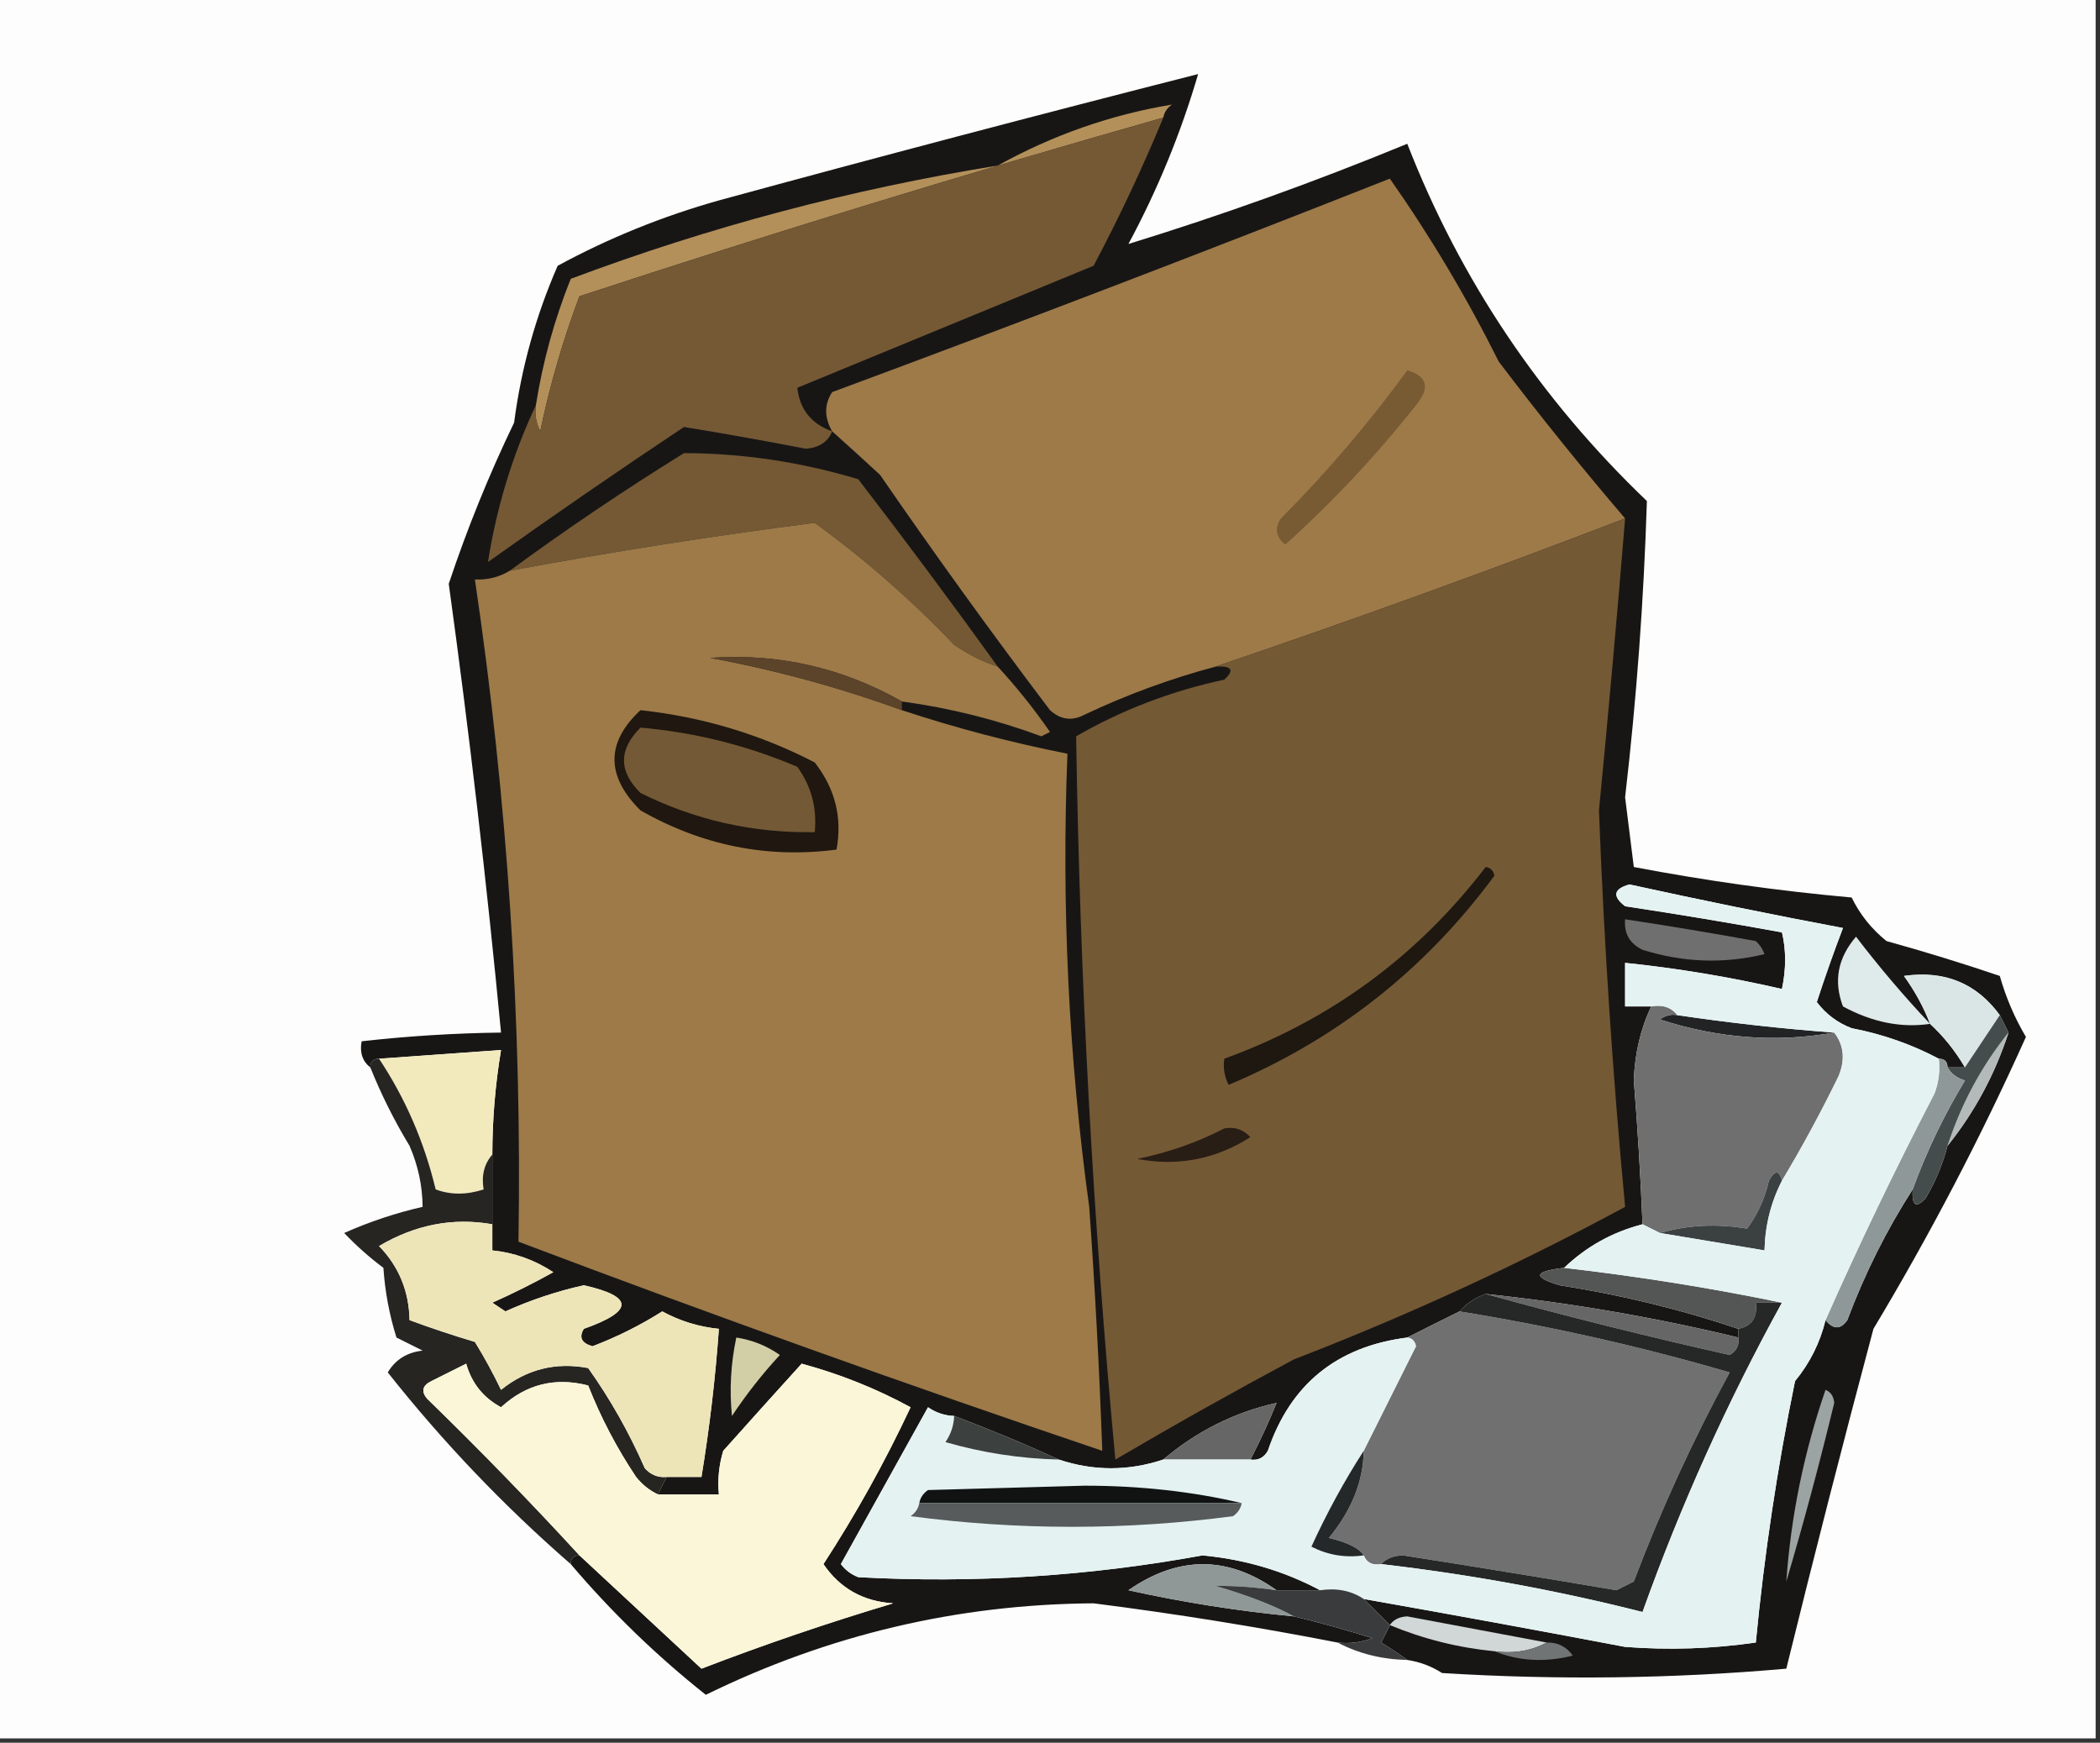 <?xml version="1.0" encoding="UTF-8"?>
<!DOCTYPE svg PUBLIC "-//W3C//DTD SVG 1.1//EN" "http://www.w3.org/Graphics/SVG/1.1/DTD/svg11.dtd">
<svg xmlns="http://www.w3.org/2000/svg" version="1.1" width="241px" height="200px" style="shape-rendering:geometricPrecision; text-rendering:geometricPrecision; image-rendering:optimizeQuality; fill-rule:evenodd; clip-rule:evenodd" xmlns:xlink="http://www.w3.org/1999/xlink">
<rect width="100%" height="100%" fill="#333333" stroke="none"/>
<g><path style="opacity:1" fill="#fdfdfd" d="M -0.5,-0.5 C 79.833,-0.5 160.167,-0.5 240.5,-0.5C 240.5,66.167 240.5,132.833 240.5,199.5C 160.167,199.5 79.833,199.5 -0.5,199.5C -0.5,132.833 -0.5,66.167 -0.5,-0.5 Z"/></g>
<g><path style="opacity:1" fill="#181615" d="M 161.5,190.5 C 160.602,189.842 159.602,189.176 158.5,188.5C 158.863,187.817 159.196,187.15 159.5,186.5C 158.5,185.5 157.5,184.5 156.5,183.5C 166.489,185.264 176.489,187.097 186.5,189C 191.511,189.388 196.511,189.222 201.5,188.5C 202.465,178.432 203.965,168.432 206,158.5C 207.705,156.423 208.872,154.09 209.5,151.5C 210.397,152.598 211.23,152.598 212,151.5C 214.003,146.16 216.503,141.16 219.5,136.5C 219.393,138.379 219.893,138.712 221,137.5C 222.122,135.593 222.955,133.593 223.5,131.5C 226.593,127.653 228.926,123.32 230.5,118.5C 230.167,117.833 229.833,117.167 229.5,116.5C 226.823,112.835 223.157,111.335 218.5,112C 219.758,113.741 220.758,115.574 221.5,117.5C 223.063,118.945 224.396,120.611 225.5,122.5C 224.833,122.5 224.167,122.5 223.5,122.5C 223.5,121.833 223.167,121.5 222.5,121.5C 219.372,119.846 216.039,118.679 212.5,118C 210.884,117.385 209.551,116.385 208.5,115C 209.42,112.165 210.42,109.332 211.5,106.5C 203.314,104.955 195.147,103.289 187,101.5C 185.174,102.01 185.007,102.844 186.5,104C 192.516,104.907 198.516,105.907 204.5,107C 204.986,109.027 204.986,111.193 204.5,113.5C 198.568,112.129 192.568,111.129 186.5,110.5C 186.5,112.167 186.5,113.833 186.5,115.5C 187.5,115.5 188.5,115.5 189.5,115.5C 188.278,118.062 187.611,120.895 187.5,124C 187.944,129.497 188.278,134.997 188.5,140.5C 185.052,141.39 182.052,143.057 179.5,145.5C 176.012,145.899 175.846,146.566 179,147.5C 186.097,148.614 192.93,150.281 199.5,152.5C 199.5,152.833 199.5,153.167 199.5,153.5C 189.95,151.19 180.284,149.524 170.5,148.5C 169.29,148.932 168.29,149.599 167.5,150.5C 165.456,151.508 163.456,152.508 161.5,153.5C 153.417,154.531 148.084,158.864 145.5,166.5C 145.043,167.298 144.376,167.631 143.5,167.5C 144.588,165.417 145.588,163.251 146.5,161C 141.663,162.085 137.33,164.252 133.5,167.5C 129.5,168.833 125.5,168.833 121.5,167.5C 117.639,165.723 113.639,164.057 109.5,162.5C 108.417,162.461 107.417,162.127 106.5,161.5C 103.171,167.491 99.837,173.491 96.5,179.5C 97.025,180.192 97.692,180.692 98.5,181C 111.758,181.724 124.925,180.891 138,178.5C 142.861,178.957 147.361,180.29 151.5,182.5C 149.833,182.5 148.167,182.5 146.5,182.5C 140.902,178.517 135.235,178.517 129.5,182.5C 135.779,183.889 142.112,184.889 148.5,185.5C 151.421,186.194 154.421,187.027 157.5,188C 156.207,188.49 154.873,188.657 153.5,188.5C 144.242,186.696 134.909,185.196 125.5,184C 109.903,184.107 95.07,187.607 81,194.5C 75.342,190.009 70.176,185.009 65.5,179.5C 65.5,178.833 65.833,178.5 66.5,178.5C 71.146,182.812 75.813,187.145 80.5,191.5C 87.728,188.721 95.061,186.221 102.5,184C 99.061,183.783 96.395,182.283 94.5,179.5C 98.234,173.755 101.568,167.755 104.5,161.5C 100.542,159.347 96.376,157.68 92,156.5C 89.008,159.8 86.008,163.134 83,166.5C 82.507,168.134 82.34,169.801 82.5,171.5C 80.167,171.5 77.833,171.5 75.5,171.5C 75.833,170.833 76.167,170.167 76.5,169.5C 77.833,169.5 79.167,169.5 80.5,169.5C 81.427,163.866 82.093,158.199 82.5,152.5C 80.213,152.276 78.047,151.609 76,150.5C 73.488,152.089 70.822,153.422 68,154.5C 66.743,154.15 66.409,153.483 67,152.5C 72.761,150.46 72.761,148.794 67,147.5C 63.892,148.193 60.892,149.193 58,150.5C 57.5,150.167 57,149.833 56.5,149.5C 58.902,148.425 61.236,147.258 63.5,146C 61.35,144.589 59.016,143.755 56.5,143.5C 56.5,142.5 56.5,141.5 56.5,140.5C 56.5,137.833 56.5,135.167 56.5,132.5C 56.505,128.466 56.838,124.466 57.5,120.5C 52.833,120.833 48.167,121.167 43.5,121.5C 42.833,121.5 42.5,121.833 42.5,122.5C 41.596,121.791 41.263,120.791 41.5,119.5C 46.813,118.902 52.146,118.569 57.5,118.5C 55.857,101.278 53.857,84.111 51.5,67C 53.609,60.673 56.109,54.506 59,48.5C 59.818,42.256 61.484,36.256 64,30.5C 69.868,27.318 76.035,24.818 82.5,23C 100.792,18.01 119.125,13.177 137.5,8.5C 135.522,15.263 132.856,21.763 129.5,28C 140.246,24.693 150.912,20.86 161.5,16.5C 167.593,32.118 176.76,45.784 189,57.5C 188.648,68.844 187.815,80.177 186.5,91.5C 186.833,94.167 187.167,96.833 187.5,99.5C 195.758,101.074 204.091,102.241 212.5,103C 213.453,104.955 214.787,106.622 216.5,108C 220.855,109.206 225.189,110.539 229.5,112C 230.2,114.472 231.2,116.805 232.5,119C 227.327,130.513 221.493,141.68 215,152.5C 211.543,165.448 208.209,178.448 205,191.5C 191.909,192.655 178.742,192.822 165.5,192C 164.255,191.209 162.922,190.709 161.5,190.5 Z"/></g>
<g><path style="opacity:1" fill="#b3905a" d="M 133.5,13.5 C 111.079,19.858 88.746,26.692 66.5,34C 64.603,39.026 63.103,44.193 62,49.5C 61.517,48.552 61.35,47.552 61.5,46.5C 62.289,41.509 63.623,36.676 65.5,32C 81.399,26.034 97.733,21.7 114.5,19C 120.821,15.498 127.487,13.165 134.5,12C 133.944,12.383 133.611,12.883 133.5,13.5 Z"/></g>
<g><path style="opacity:1" fill="#9e7a49" d="M 186.5,59.5 C 170.829,65.518 155.163,71.185 139.5,76.5C 134.356,77.872 129.356,79.705 124.5,82C 123.056,82.781 121.723,82.614 120.5,81.5C 113.777,72.618 107.277,63.618 101,54.5C 99.161,52.799 97.327,51.132 95.5,49.5C 94.587,47.914 94.587,46.414 95.5,45C 116.935,37.056 138.268,28.889 159.5,20.5C 164.156,27.134 168.322,34.134 172,41.5C 176.691,47.683 181.524,53.683 186.5,59.5 Z"/></g>
<g><path style="opacity:1" fill="#755935" d="M 133.5,13.5 C 131.118,19.266 128.451,24.932 125.5,30.5C 114.115,35.198 102.781,39.864 91.5,44.5C 91.774,46.981 93.107,48.647 95.5,49.5C 95.03,50.694 94.03,51.36 92.5,51.5C 87.766,50.585 83.1,49.752 78.5,49C 70.913,54.043 63.413,59.21 56,64.5C 56.994,58.195 58.828,52.195 61.5,46.5C 61.35,47.552 61.517,48.552 62,49.5C 63.103,44.193 64.603,39.026 66.5,34C 88.746,26.692 111.079,19.858 133.5,13.5 Z"/></g>
<g><path style="opacity:1" fill="#785a33" d="M 161.5,42.5 C 163.814,43.179 164.147,44.512 162.5,46.5C 157.954,52.257 152.954,57.59 147.5,62.5C 146.417,61.635 146.251,60.635 147,59.5C 152.323,54.143 157.157,48.476 161.5,42.5 Z"/></g>
<g><path style="opacity:1" fill="#745934" d="M 114.5,76.5 C 112.745,75.928 111.078,75.094 109.5,74C 104.622,68.882 99.289,64.215 93.5,60C 81.825,61.495 70.159,63.328 58.5,65.5C 64.928,60.776 71.595,56.276 78.5,52C 85.268,52.021 91.935,53.021 98.5,55C 103.964,62.107 109.298,69.274 114.5,76.5 Z"/></g>
<g><path style="opacity:1" fill="#745935" d="M 186.5,59.5 C 185.587,70.66 184.587,81.827 183.5,93C 184.076,108.202 185.076,123.369 186.5,138.5C 174.295,145.099 161.628,150.932 148.5,156C 141.554,159.721 134.721,163.554 128,167.5C 125.424,139.883 123.924,112.216 123.5,84.5C 128.747,81.469 134.414,79.303 140.5,78C 141.712,76.893 141.379,76.393 139.5,76.5C 155.163,71.185 170.829,65.518 186.5,59.5 Z"/></g>
<g><path style="opacity:1" fill="#9d7a48" d="M 114.5,76.5 C 116.636,78.812 118.636,81.312 120.5,84C 120.167,84.167 119.833,84.333 119.5,84.5C 114.322,82.579 108.988,81.246 103.5,80.5C 96.633,76.616 89.299,74.949 81.5,75.5C 89.028,76.9 96.361,78.9 103.5,81.5C 109.63,83.532 115.964,85.199 122.5,86.5C 121.808,104.03 122.641,121.364 125,138.5C 125.666,147.828 126.166,157.161 126.5,166.5C 104.056,158.907 81.723,150.907 59.5,142.5C 59.913,117.106 58.246,91.772 54.5,66.5C 55.959,66.567 57.292,66.234 58.5,65.5C 70.159,63.328 81.825,61.495 93.5,60C 99.289,64.215 104.622,68.882 109.5,74C 111.078,75.094 112.745,75.928 114.5,76.5 Z"/></g>
<g><path style="opacity:1" fill="#5c442a" d="M 103.5,80.5 C 103.5,80.833 103.5,81.167 103.5,81.5C 96.361,78.9 89.028,76.9 81.5,75.5C 89.299,74.949 96.633,76.616 103.5,80.5 Z"/></g>
<g><path style="opacity:1" fill="#1f1710" d="M 73.5,81.5 C 80.587,82.269 87.253,84.269 93.5,87.5C 95.844,90.501 96.677,93.835 96,97.5C 88.088,98.54 80.588,97.04 73.5,93C 69.527,89.047 69.527,85.213 73.5,81.5 Z"/></g>
<g><path style="opacity:1" fill="#735935" d="M 73.5,83.5 C 79.739,84.048 85.739,85.548 91.5,88C 93.113,90.228 93.78,92.728 93.5,95.5C 86.429,95.62 79.762,94.12 73.5,91C 70.982,88.521 70.982,86.021 73.5,83.5 Z"/></g>
<g><path style="opacity:1" fill="#706f70" d="M 186.5,105.5 C 191.493,106.25 196.493,107.083 201.5,108C 201.957,108.414 202.291,108.914 202.5,109.5C 197.815,110.63 193.149,110.463 188.5,109C 187.027,108.29 186.36,107.124 186.5,105.5 Z"/></g>
<g><path style="opacity:1" fill="#dfeaea" d="M 221.5,117.5 C 218.201,117.99 214.867,117.323 211.5,115.5C 210.402,112.601 210.902,109.935 213,107.5C 215.698,111.025 218.531,114.358 221.5,117.5 Z"/></g>
<g><path style="opacity:1" fill="#dae6e6" d="M 229.5,116.5 C 228.167,118.5 226.833,120.5 225.5,122.5C 224.396,120.611 223.063,118.945 221.5,117.5C 220.758,115.574 219.758,113.741 218.5,112C 223.157,111.335 226.823,112.835 229.5,116.5 Z"/></g>
<g><path style="opacity:1" fill="#1e1811" d="M 170.5,99.5 C 171.043,99.56 171.376,99.893 171.5,100.5C 163.538,111.295 153.371,119.295 141,124.5C 140.517,123.552 140.351,122.552 140.5,121.5C 152.631,117.098 162.631,109.765 170.5,99.5 Z"/></g>
<g><path style="opacity:1" fill="#212324" d="M 192.5,116.5 C 198.469,117.385 204.469,118.052 210.5,118.5C 203.879,119.676 197.212,119.176 190.5,117C 191.094,116.536 191.761,116.369 192.5,116.5 Z"/></g>
<g><path style="opacity:1" fill="#6f6f6f" d="M 189.5,115.5 C 190.791,115.263 191.791,115.596 192.5,116.5C 191.761,116.369 191.094,116.536 190.5,117C 197.212,119.176 203.879,119.676 210.5,118.5C 211.613,119.946 211.78,121.613 211,123.5C 208.969,127.665 206.803,131.665 204.5,135.5C 204.19,134.262 203.69,134.262 203,135.5C 202.55,137.519 201.717,139.352 200.5,141C 197.025,140.412 193.692,140.579 190.5,141.5C 189.833,141.167 189.167,140.833 188.5,140.5C 188.278,134.997 187.944,129.497 187.5,124C 187.611,120.895 188.278,118.062 189.5,115.5 Z"/></g>
<g><path style="opacity:1" fill="#b3bab9" d="M 230.5,118.5 C 228.926,123.32 226.593,127.653 223.5,131.5C 225.074,126.68 227.407,122.347 230.5,118.5 Z"/></g>
<g><path style="opacity:1" fill="#f2eabd" d="M 56.5,132.5 C 55.566,133.568 55.232,134.901 55.5,136.5C 53.54,137.138 51.707,137.138 50,136.5C 48.689,131.047 46.523,126.047 43.5,121.5C 48.167,121.167 52.833,120.833 57.5,120.5C 56.838,124.466 56.505,128.466 56.5,132.5 Z"/></g>
<g><path style="opacity:1" fill="#454c4c" d="M 229.5,116.5 C 229.833,117.167 230.167,117.833 230.5,118.5C 227.407,122.347 225.074,126.68 223.5,131.5C 222.955,133.593 222.122,135.593 221,137.5C 219.893,138.712 219.393,138.379 219.5,136.5C 221.088,132.157 223.088,127.99 225.5,124C 224.584,123.722 223.918,123.222 223.5,122.5C 224.167,122.5 224.833,122.5 225.5,122.5C 226.833,120.5 228.167,118.5 229.5,116.5 Z"/></g>
<g><path style="opacity:1" fill="#281e15" d="M 140.5,129.5 C 141.675,129.281 142.675,129.614 143.5,130.5C 139.491,133.049 135.158,133.882 130.5,133C 134.11,132.262 137.443,131.095 140.5,129.5 Z"/></g>
<g><path style="opacity:1" fill="#8f9899" d="M 222.5,121.5 C 223.167,121.5 223.5,121.833 223.5,122.5C 223.918,123.222 224.584,123.722 225.5,124C 223.088,127.99 221.088,132.157 219.5,136.5C 216.503,141.16 214.003,146.16 212,151.5C 211.23,152.598 210.397,152.598 209.5,151.5C 213.38,142.738 217.547,134.071 222,125.5C 222.49,124.207 222.657,122.873 222.5,121.5 Z"/></g>
<g><path style="opacity:1" fill="#3b4041" d="M 204.5,135.5 C 203.226,137.993 202.56,140.659 202.5,143.5C 198.5,142.833 194.5,142.167 190.5,141.5C 193.692,140.579 197.025,140.412 200.5,141C 201.717,139.352 202.55,137.519 203,135.5C 203.69,134.262 204.19,134.262 204.5,135.5 Z"/></g>
<g><path style="opacity:1" fill="#535655" d="M 179.5,145.5 C 188.032,146.479 196.366,147.813 204.5,149.5C 203.5,149.5 202.5,149.5 201.5,149.5C 201.715,151.179 201.048,152.179 199.5,152.5C 192.93,150.281 186.097,148.614 179,147.5C 175.846,146.566 176.012,145.899 179.5,145.5 Z"/></g>
<g><path style="opacity:1" fill="#262521" d="M 43.5,121.5 C 46.523,126.047 48.689,131.047 50,136.5C 51.707,137.138 53.54,137.138 55.5,136.5C 55.232,134.901 55.566,133.568 56.5,132.5C 56.5,135.167 56.5,137.833 56.5,140.5C 51.995,139.705 47.662,140.539 43.5,143C 45.774,145.344 46.941,148.178 47,151.5C 49.447,152.406 51.947,153.239 54.5,154C 55.594,155.78 56.594,157.614 57.5,159.5C 60.453,157.127 63.786,156.293 67.5,157C 70.032,160.558 72.199,164.391 74,168.5C 74.671,169.252 75.504,169.586 76.5,169.5C 76.167,170.167 75.833,170.833 75.5,171.5C 74.542,171.047 73.708,170.381 73,169.5C 70.788,166.196 68.955,162.696 67.5,159C 63.705,158.021 60.371,158.854 57.5,161.5C 55.465,160.403 54.132,158.737 53.5,156.5C 52.167,157.167 50.833,157.833 49.5,158.5C 48.479,159.002 48.312,159.668 49,160.5C 55.036,166.369 60.87,172.369 66.5,178.5C 65.833,178.5 65.5,178.833 65.5,179.5C 57.82,172.819 50.82,165.486 44.5,157.5C 45.38,156.029 46.714,155.196 48.5,155C 47.5,154.5 46.5,154 45.5,153.5C 44.682,150.893 44.182,148.226 44,145.5C 42.365,144.274 40.865,142.941 39.5,141.5C 42.422,140.202 45.422,139.202 48.5,138.5C 48.477,136.073 47.977,133.74 47,131.5C 45.239,128.589 43.739,125.589 42.5,122.5C 42.5,121.833 42.833,121.5 43.5,121.5 Z"/></g>
<g><path style="opacity:1" fill="#707070" d="M 167.5,150.5 C 177.963,152.193 188.297,154.526 198.5,157.5C 194.286,165.261 190.619,173.261 187.5,181.5C 186.833,181.833 186.167,182.167 185.5,182.5C 177.344,181.113 169.177,179.78 161,178.5C 159.93,178.528 159.097,178.861 158.5,179.5C 157.508,179.672 156.842,179.338 156.5,178.5C 155.987,177.674 154.653,177.008 152.5,176.5C 155.116,173.33 156.449,169.997 156.5,166.5C 158.487,162.527 160.487,158.527 162.5,154.5C 162.376,153.893 162.043,153.56 161.5,153.5C 163.456,152.508 165.456,151.508 167.5,150.5 Z"/></g>
<g><path style="opacity:1" fill="#ede5b8" d="M 56.5,140.5 C 56.5,141.5 56.5,142.5 56.5,143.5C 59.016,143.755 61.35,144.589 63.5,146C 61.236,147.258 58.902,148.425 56.5,149.5C 57,149.833 57.5,150.167 58,150.5C 60.892,149.193 63.892,148.193 67,147.5C 72.761,148.794 72.761,150.46 67,152.5C 66.409,153.483 66.743,154.15 68,154.5C 70.822,153.422 73.488,152.089 76,150.5C 78.047,151.609 80.213,152.276 82.5,152.5C 82.093,158.199 81.427,163.866 80.5,169.5C 79.167,169.5 77.833,169.5 76.5,169.5C 75.504,169.586 74.671,169.252 74,168.5C 72.199,164.391 70.032,160.558 67.5,157C 63.786,156.293 60.453,157.127 57.5,159.5C 56.594,157.614 55.594,155.78 54.5,154C 51.947,153.239 49.447,152.406 47,151.5C 46.941,148.178 45.774,145.344 43.5,143C 47.662,140.539 51.995,139.705 56.5,140.5 Z"/></g>
<g><path style="opacity:1" fill="#666666" d="M 170.5,148.5 C 180.284,149.524 189.95,151.19 199.5,153.5C 199.631,154.376 199.298,155.043 198.5,155.5C 189.017,153.372 179.684,151.038 170.5,148.5 Z"/></g>
<g><path style="opacity:1" fill="#262727" d="M 170.5,148.5 C 179.684,151.038 189.017,153.372 198.5,155.5C 199.298,155.043 199.631,154.376 199.5,153.5C 199.5,153.167 199.5,152.833 199.5,152.5C 201.048,152.179 201.715,151.179 201.5,149.5C 202.5,149.5 203.5,149.5 204.5,149.5C 198.244,160.851 192.91,172.685 188.5,185C 178.755,182.524 168.755,180.691 158.5,179.5C 159.097,178.861 159.93,178.528 161,178.5C 169.177,179.78 177.344,181.113 185.5,182.5C 186.167,182.167 186.833,181.833 187.5,181.5C 190.619,173.261 194.286,165.261 198.5,157.5C 188.297,154.526 177.963,152.193 167.5,150.5C 168.29,149.599 169.29,148.932 170.5,148.5 Z"/></g>
<g><path style="opacity:1" fill="#d2cfa7" d="M 84.5,153.5 C 86.312,153.771 87.978,154.438 89.5,155.5C 87.476,157.69 85.643,160.023 84,162.5C 83.699,159.493 83.865,156.493 84.5,153.5 Z"/></g>
<g><path style="opacity:1" fill="#9ca3a3" d="M 209.5,159.5 C 210.097,159.735 210.43,160.235 210.5,161C 208.821,167.946 206.988,174.779 205,181.5C 205.531,173.987 207.031,166.654 209.5,159.5 Z"/></g>
<g><path style="opacity:1" fill="#666666" d="M 143.5,167.5 C 140.167,167.5 136.833,167.5 133.5,167.5C 137.33,164.252 141.663,162.085 146.5,161C 145.588,163.251 144.588,165.417 143.5,167.5 Z"/></g>
<g><path style="opacity:1" fill="#faf6d7" d="M 75.5,171.5 C 77.833,171.5 80.167,171.5 82.5,171.5C 82.34,169.801 82.507,168.134 83,166.5C 86.008,163.134 89.008,159.8 92,156.5C 96.376,157.68 100.542,159.347 104.5,161.5C 101.568,167.755 98.234,173.755 94.5,179.5C 96.395,182.283 99.061,183.783 102.5,184C 95.061,186.221 87.728,188.721 80.5,191.5C 75.813,187.145 71.146,182.812 66.5,178.5C 60.87,172.369 55.036,166.369 49,160.5C 48.312,159.668 48.479,159.002 49.5,158.5C 50.833,157.833 52.167,157.167 53.5,156.5C 54.132,158.737 55.465,160.403 57.5,161.5C 60.371,158.854 63.705,158.021 67.5,159C 68.955,162.696 70.788,166.196 73,169.5C 73.708,170.381 74.542,171.047 75.5,171.5 Z"/></g>
<g><path style="opacity:1" fill="#e4f2f2" d="M 222.5,121.5 C 222.657,122.873 222.49,124.207 222,125.5C 217.547,134.071 213.38,142.738 209.5,151.5C 208.872,154.09 207.705,156.423 206,158.5C 203.965,168.432 202.465,178.432 201.5,188.5C 196.511,189.222 191.511,189.388 186.5,189C 176.489,187.097 166.489,185.264 156.5,183.5C 155.081,182.549 153.415,182.216 151.5,182.5C 147.361,180.29 142.861,178.957 138,178.5C 124.925,180.891 111.758,181.724 98.5,181C 97.692,180.692 97.025,180.192 96.5,179.5C 99.837,173.491 103.171,167.491 106.5,161.5C 107.417,162.127 108.417,162.461 109.5,162.5C 109.461,163.583 109.127,164.583 108.5,165.5C 112.749,166.726 117.083,167.393 121.5,167.5C 125.5,168.833 129.5,168.833 133.5,167.5C 136.833,167.5 140.167,167.5 143.5,167.5C 144.376,167.631 145.043,167.298 145.5,166.5C 148.084,158.864 153.417,154.531 161.5,153.5C 162.043,153.56 162.376,153.893 162.5,154.5C 160.487,158.527 158.487,162.527 156.5,166.5C 154.258,169.979 152.258,173.646 150.5,177.5C 152.396,178.466 154.396,178.799 156.5,178.5C 156.842,179.338 157.508,179.672 158.5,179.5C 168.755,180.691 178.755,182.524 188.5,185C 192.91,172.685 198.244,160.851 204.5,149.5C 196.366,147.813 188.032,146.479 179.5,145.5C 182.052,143.057 185.052,141.39 188.5,140.5C 189.167,140.833 189.833,141.167 190.5,141.5C 194.5,142.167 198.5,142.833 202.5,143.5C 202.56,140.659 203.226,137.993 204.5,135.5C 206.803,131.665 208.969,127.665 211,123.5C 211.78,121.613 211.613,119.946 210.5,118.5C 204.469,118.052 198.469,117.385 192.5,116.5C 191.791,115.596 190.791,115.263 189.5,115.5C 188.5,115.5 187.5,115.5 186.5,115.5C 186.5,113.833 186.5,112.167 186.5,110.5C 192.568,111.129 198.568,112.129 204.5,113.5C 204.986,111.193 204.986,109.027 204.5,107C 198.516,105.907 192.516,104.907 186.5,104C 185.007,102.844 185.174,102.01 187,101.5C 195.147,103.289 203.314,104.955 211.5,106.5C 210.42,109.332 209.42,112.165 208.5,115C 209.551,116.385 210.884,117.385 212.5,118C 216.039,118.679 219.372,119.846 222.5,121.5 Z"/></g>
<g><path style="opacity:1" fill="#3c403e" d="M 109.5,162.5 C 113.639,164.057 117.639,165.723 121.5,167.5C 117.083,167.393 112.749,166.726 108.5,165.5C 109.127,164.583 109.461,163.583 109.5,162.5 Z"/></g>
<g><path style="opacity:1" fill="#111313" d="M 142.5,172.5 C 130.167,172.5 117.833,172.5 105.5,172.5C 105.611,171.883 105.944,171.383 106.5,171C 112.5,170.833 118.5,170.667 124.5,170.5C 130.872,170.504 136.872,171.171 142.5,172.5 Z"/></g>
<g><path style="opacity:1" fill="#575b5b" d="M 105.5,172.5 C 117.833,172.5 130.167,172.5 142.5,172.5C 142.389,173.117 142.056,173.617 141.5,174C 129.189,175.628 116.856,175.628 104.5,174C 105.056,173.617 105.389,173.117 105.5,172.5 Z"/></g>
<g><path style="opacity:1" fill="#252829" d="M 156.5,166.5 C 156.449,169.997 155.116,173.33 152.5,176.5C 154.653,177.008 155.987,177.674 156.5,178.5C 154.396,178.799 152.396,178.466 150.5,177.5C 152.258,173.646 154.258,169.979 156.5,166.5 Z"/></g>
<g><path style="opacity:1" fill="#8f9897" d="M 146.5,182.5 C 144.131,182.149 141.797,181.982 139.5,182C 143.23,183.095 146.23,184.261 148.5,185.5C 142.112,184.889 135.779,183.889 129.5,182.5C 135.235,178.517 140.902,178.517 146.5,182.5 Z"/></g>
<g><path style="opacity:1" fill="#393b3d" d="M 146.5,182.5 C 148.167,182.5 149.833,182.5 151.5,182.5C 153.415,182.216 155.081,182.549 156.5,183.5C 157.5,184.5 158.5,185.5 159.5,186.5C 159.196,187.15 158.863,187.817 158.5,188.5C 159.602,189.176 160.602,189.842 161.5,190.5C 158.572,190.435 155.905,189.768 153.5,188.5C 154.873,188.657 156.207,188.49 157.5,188C 154.421,187.027 151.421,186.194 148.5,185.5C 146.23,184.261 143.23,183.095 139.5,182C 141.797,181.982 144.131,182.149 146.5,182.5 Z"/></g>
<g><path style="opacity:1" fill="#d1d7d7" d="M 159.5,186.5 C 159.917,185.876 160.584,185.543 161.5,185.5C 166.846,186.504 172.18,187.504 177.5,188.5C 175.735,189.461 173.735,189.795 171.5,189.5C 167.357,189.096 163.357,188.096 159.5,186.5 Z"/></g>
<g><path style="opacity:1" fill="#707474" d="M 177.5,188.5 C 178.756,188.461 179.756,188.961 180.5,190C 177.304,190.805 174.304,190.638 171.5,189.5C 173.735,189.795 175.735,189.461 177.5,188.5 Z"/></g>
</svg>
